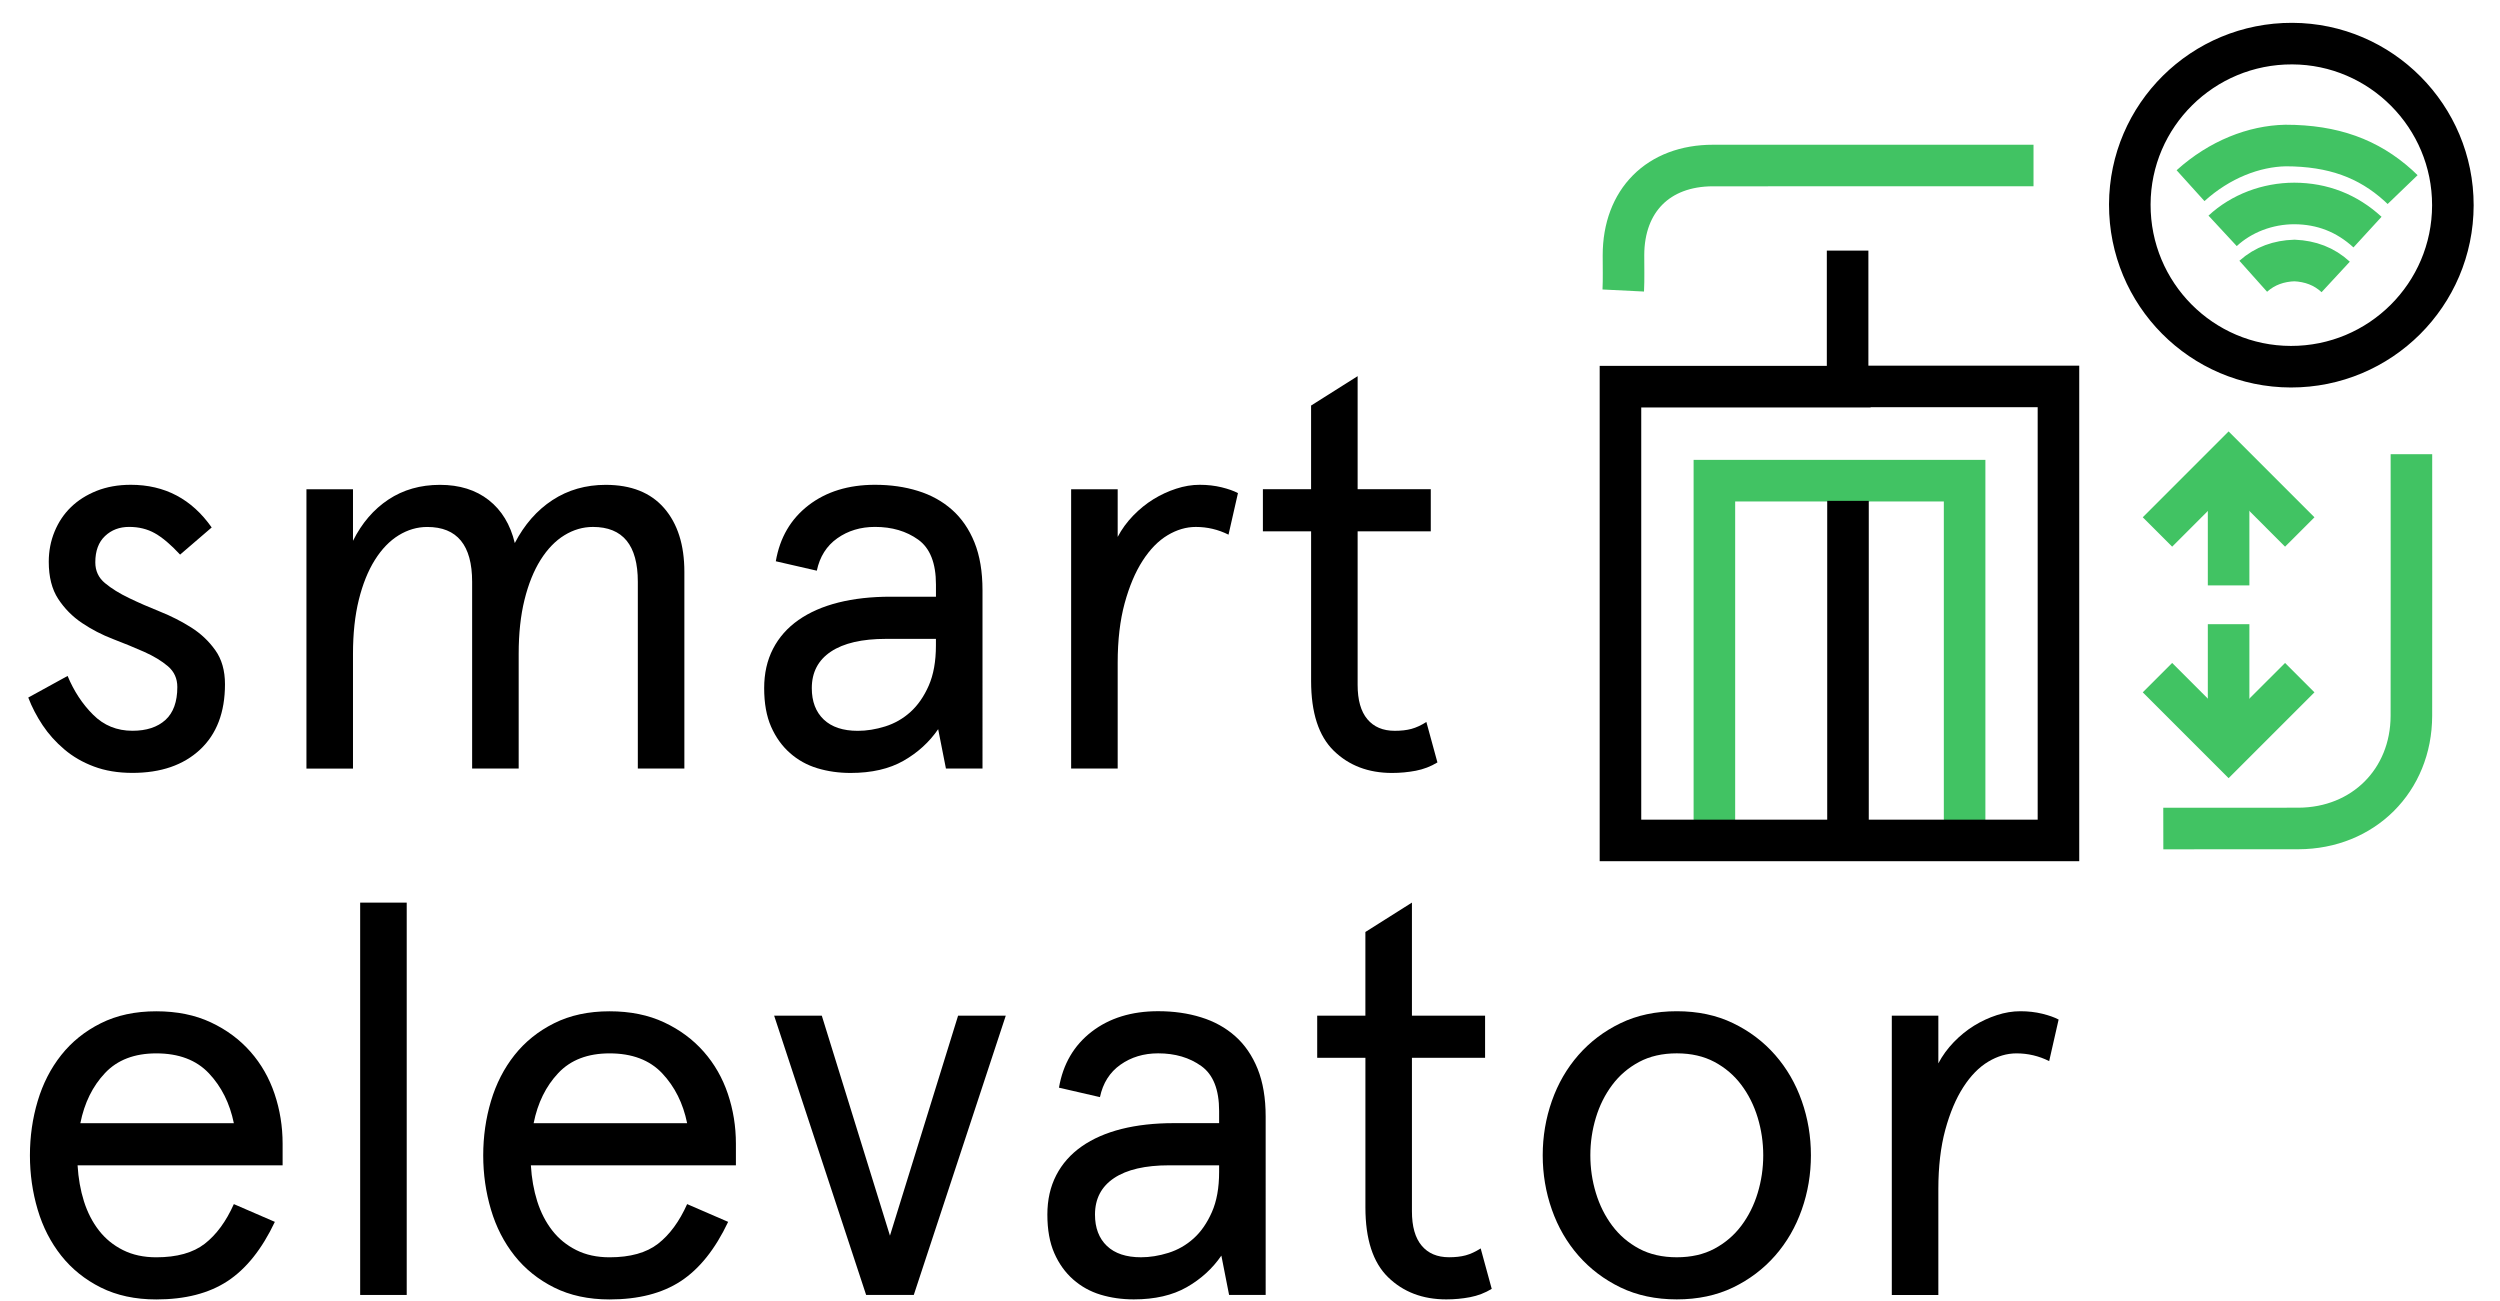 <?xml version="1.0" encoding="utf-8"?>
<!-- Generator: Adobe Illustrator 16.0.3, SVG Export Plug-In . SVG Version: 6.00 Build 0)  -->
<!DOCTYPE svg PUBLIC "-//W3C//DTD SVG 1.1//EN" "http://www.w3.org/Graphics/SVG/1.1/DTD/svg11.dtd">
<svg version="1.1" id="Admin" xmlns="http://www.w3.org/2000/svg" xmlns:xlink="http://www.w3.org/1999/xlink" x="0px" y="0px"
	 width="90.229px" height="46.969px" viewBox="0 0 90.229 46.969" enable-background="new 0 0 90.229 46.969" xml:space="preserve">
<g>
	<path d="M4.72,17.497c1.227,0,2.2,0.514,2.92,1.54l-1.14,0.98c-0.333-0.36-0.637-0.617-0.91-0.771s-0.583-0.229-0.93-0.229
		c-0.347,0-0.637,0.109-0.87,0.33c-0.233,0.22-0.35,0.536-0.35,0.949c0,0.308,0.117,0.558,0.35,0.75
		c0.233,0.194,0.523,0.374,0.87,0.54c0.346,0.167,0.72,0.33,1.12,0.49c0.4,0.16,0.773,0.351,1.12,0.57s0.637,0.493,0.87,0.82
		c0.233,0.326,0.35,0.736,0.35,1.229c0,1.014-0.3,1.8-0.9,2.36c-0.6,0.56-1.414,0.84-2.44,0.84c-0.52,0-0.983-0.077-1.39-0.23
		c-0.407-0.152-0.764-0.359-1.07-0.62c-0.307-0.26-0.567-0.55-0.78-0.869c-0.213-0.32-0.387-0.653-0.52-1l1.42-0.78
		c0.227,0.547,0.533,1.014,0.92,1.399c0.387,0.388,0.86,0.58,1.42,0.58c0.507,0,0.903-0.13,1.19-0.39
		c0.286-0.26,0.43-0.656,0.43-1.19c0-0.306-0.113-0.556-0.34-0.75c-0.227-0.192-0.514-0.366-0.86-0.52
		c-0.347-0.153-0.72-0.307-1.12-0.46s-0.773-0.347-1.12-0.58s-0.633-0.523-0.86-0.87c-0.227-0.347-0.34-0.793-0.34-1.34
		c0-0.387,0.07-0.75,0.21-1.09c0.14-0.34,0.336-0.634,0.59-0.88c0.253-0.247,0.563-0.443,0.93-0.59
		C3.856,17.57,4.266,17.497,4.72,17.497z"/>
	<path d="M24.7,27.737h-1.68v-6.74c0-1.319-0.54-1.979-1.62-1.979c-0.36,0-0.704,0.1-1.03,0.3s-0.613,0.497-0.86,0.89
		c-0.247,0.394-0.44,0.874-0.58,1.44s-0.21,1.217-0.21,1.95v4.14h-1.68v-6.74c0-1.319-0.54-1.979-1.62-1.979
		c-0.36,0-0.704,0.1-1.03,0.3s-0.613,0.497-0.86,0.89c-0.247,0.394-0.44,0.874-0.58,1.44s-0.21,1.217-0.21,1.95v4.14h-1.68v-10.08
		h1.68v1.86c0.32-0.641,0.747-1.137,1.28-1.49s1.153-0.53,1.86-0.53c0.707,0,1.293,0.184,1.76,0.55
		c0.467,0.367,0.78,0.884,0.94,1.551c0.347-0.667,0.8-1.184,1.36-1.551c0.56-0.366,1.2-0.55,1.92-0.55c0.92,0,1.623,0.28,2.11,0.84
		c0.486,0.561,0.73,1.327,0.73,2.301V27.737z"/>
	<path d="M35.459,27.737H34.14l-0.28-1.42c-0.32,0.467-0.737,0.847-1.25,1.14s-1.15,0.44-1.91,0.44c-0.427,0-0.827-0.057-1.2-0.17
		c-0.374-0.113-0.704-0.297-0.99-0.55c-0.287-0.254-0.513-0.57-0.68-0.95c-0.167-0.38-0.25-0.844-0.25-1.391
		c0-0.533,0.106-1.006,0.32-1.42c0.213-0.413,0.52-0.76,0.92-1.04c0.4-0.279,0.88-0.489,1.44-0.63c0.56-0.14,1.187-0.21,1.88-0.21
		h1.64v-0.439c0-0.773-0.213-1.313-0.64-1.62c-0.427-0.307-0.947-0.46-1.56-0.46c-0.52,0-0.974,0.137-1.36,0.41
		s-0.633,0.663-0.74,1.17L28,20.257c0.146-0.853,0.54-1.526,1.18-2.02c0.64-0.493,1.44-0.74,2.4-0.74c0.56,0,1.077,0.073,1.55,0.221
		c0.473,0.146,0.883,0.373,1.23,0.68c0.346,0.307,0.617,0.7,0.811,1.18c0.193,0.48,0.289,1.054,0.289,1.72V27.737z M29.299,24.837
		c0,0.48,0.143,0.857,0.43,1.131c0.287,0.273,0.697,0.409,1.23,0.409c0.32,0,0.65-0.053,0.99-0.159
		c0.34-0.107,0.643-0.28,0.91-0.521s0.487-0.557,0.66-0.95c0.173-0.393,0.26-0.876,0.26-1.45v-0.239h-1.8
		c-0.867,0-1.53,0.153-1.99,0.46C29.529,23.824,29.299,24.265,29.299,24.837z"/>
	<path d="M44.339,19.297c-0.373-0.187-0.767-0.279-1.18-0.279c-0.347,0-0.687,0.1-1.02,0.3c-0.334,0.2-0.634,0.507-0.9,0.92
		s-0.483,0.927-0.65,1.54c-0.166,0.613-0.25,1.327-0.25,2.14v3.82h-1.68v-10.08h1.68v1.72c0.147-0.279,0.334-0.536,0.561-0.77
		s0.47-0.43,0.729-0.59c0.261-0.16,0.533-0.287,0.82-0.38c0.287-0.094,0.57-0.141,0.851-0.141c0.279,0,0.543,0.03,0.789,0.09
		c0.247,0.061,0.443,0.131,0.591,0.21L44.339,19.297z"/>
	<path d="M45.579,17.657h1.74v-3.02l1.68-1.061v4.08h2.64v1.521h-2.64v5.54c0,0.547,0.116,0.96,0.35,1.239
		c0.233,0.28,0.563,0.42,0.99,0.42c0.227,0,0.427-0.022,0.601-0.069c0.173-0.047,0.353-0.13,0.54-0.25l0.399,1.46
		c-0.24,0.146-0.5,0.246-0.78,0.3c-0.279,0.053-0.566,0.08-0.859,0.08c-0.854,0-1.554-0.267-2.101-0.8s-0.819-1.373-0.819-2.521
		v-5.399h-1.74V17.657z"/>
	<path d="M10.2,42.058h-7.4c0.027,0.467,0.104,0.899,0.23,1.3c0.127,0.399,0.307,0.75,0.54,1.05s0.523,0.537,0.87,0.71
		c0.347,0.174,0.747,0.26,1.2,0.26c0.747,0,1.33-0.163,1.75-0.489c0.42-0.327,0.77-0.804,1.05-1.431l1.48,0.641
		c-0.467,0.986-1.037,1.699-1.71,2.14s-1.53,0.66-2.57,0.66c-0.76,0-1.427-0.144-2-0.43c-0.574-0.287-1.05-0.671-1.43-1.15
		c-0.38-0.48-0.664-1.033-0.85-1.66s-0.28-1.28-0.28-1.96s0.093-1.333,0.28-1.96s0.47-1.18,0.85-1.66
		c0.38-0.479,0.856-0.863,1.43-1.149c0.573-0.287,1.24-0.431,2-0.431c0.747,0,1.403,0.134,1.97,0.4s1.043,0.62,1.43,1.06
		c0.387,0.44,0.677,0.947,0.87,1.521c0.193,0.573,0.29,1.173,0.29,1.8V42.058z M5.64,38.018c-0.787,0-1.404,0.236-1.85,0.71
		c-0.447,0.474-0.744,1.076-0.89,1.81h5.54c-0.147-0.72-0.447-1.319-0.9-1.8C7.086,38.257,6.453,38.018,5.64,38.018z"/>
	<path d="M14.679,32.577v14.16h-1.68v-14.16H14.679z"/>
	<path d="M26.56,42.058h-7.4c0.027,0.467,0.104,0.899,0.23,1.3c0.127,0.399,0.307,0.75,0.54,1.05s0.523,0.537,0.87,0.71
		c0.347,0.174,0.747,0.26,1.2,0.26c0.747,0,1.33-0.163,1.75-0.489c0.42-0.327,0.77-0.804,1.05-1.431l1.48,0.641
		c-0.467,0.986-1.037,1.699-1.71,2.14s-1.53,0.66-2.57,0.66c-0.76,0-1.427-0.144-2-0.43c-0.574-0.287-1.05-0.671-1.43-1.15
		c-0.38-0.48-0.664-1.033-0.85-1.66s-0.28-1.28-0.28-1.96s0.093-1.333,0.28-1.96s0.47-1.18,0.85-1.66
		c0.38-0.479,0.856-0.863,1.43-1.149c0.573-0.287,1.24-0.431,2-0.431c0.747,0,1.403,0.134,1.97,0.4s1.043,0.62,1.43,1.06
		c0.387,0.44,0.677,0.947,0.87,1.521c0.193,0.573,0.29,1.173,0.29,1.8V42.058z M22,38.018c-0.787,0-1.404,0.236-1.85,0.71
		c-0.447,0.474-0.744,1.076-0.89,1.81h5.54c-0.147-0.72-0.447-1.319-0.9-1.8C23.446,38.257,22.813,38.018,22,38.018z"/>
	<path d="M36.3,36.657l-3.32,10.08h-1.72l-3.32-10.08h1.72l2.46,7.94l2.459-7.94H36.3z"/>
	<path d="M45.68,46.737h-1.32l-0.279-1.42c-0.32,0.467-0.737,0.847-1.25,1.14c-0.514,0.293-1.15,0.44-1.91,0.44
		c-0.427,0-0.827-0.057-1.2-0.17s-0.703-0.297-0.99-0.55c-0.287-0.254-0.514-0.57-0.68-0.95c-0.167-0.38-0.25-0.844-0.25-1.391
		c0-0.533,0.106-1.006,0.32-1.42c0.213-0.413,0.52-0.76,0.92-1.04c0.399-0.279,0.88-0.489,1.439-0.63
		c0.561-0.14,1.187-0.21,1.88-0.21H44v-0.439c0-0.773-0.214-1.313-0.641-1.62s-0.946-0.46-1.56-0.46c-0.521,0-0.974,0.137-1.36,0.41
		s-0.633,0.663-0.74,1.17l-1.479-0.341c0.146-0.853,0.54-1.526,1.18-2.02c0.641-0.493,1.44-0.74,2.4-0.74
		c0.56,0,1.076,0.073,1.55,0.221c0.474,0.146,0.883,0.373,1.23,0.68c0.346,0.307,0.616,0.7,0.81,1.18
		c0.193,0.48,0.29,1.054,0.29,1.72V46.737z M39.52,43.837c0,0.48,0.144,0.857,0.43,1.131c0.287,0.273,0.697,0.409,1.23,0.409
		c0.32,0,0.65-0.053,0.99-0.159c0.34-0.107,0.643-0.28,0.91-0.521c0.267-0.24,0.486-0.557,0.659-0.95
		C43.913,43.354,44,42.871,44,42.297v-0.239h-1.801c-0.866,0-1.529,0.153-1.989,0.46S39.52,43.265,39.52,43.837z"/>
	<path d="M47.539,36.657h1.74v-3.02l1.68-1.061v4.08h2.64v1.521h-2.64v5.54c0,0.547,0.116,0.96,0.35,1.239
		c0.233,0.28,0.563,0.42,0.99,0.42c0.227,0,0.427-0.022,0.601-0.069c0.173-0.047,0.353-0.13,0.54-0.25l0.399,1.46
		c-0.24,0.146-0.5,0.246-0.78,0.3c-0.279,0.053-0.566,0.08-0.859,0.08c-0.854,0-1.554-0.267-2.101-0.8s-0.819-1.373-0.819-2.521
		v-5.399h-1.74V36.657z"/>
	<path d="M55.679,41.697c0-0.68,0.11-1.333,0.33-1.96s0.54-1.18,0.96-1.66c0.42-0.479,0.927-0.863,1.52-1.149
		c0.594-0.287,1.271-0.431,2.03-0.431s1.437,0.144,2.03,0.431c0.593,0.286,1.1,0.67,1.52,1.149c0.42,0.48,0.74,1.033,0.96,1.66
		c0.221,0.627,0.33,1.28,0.33,1.96s-0.109,1.333-0.33,1.96c-0.22,0.627-0.54,1.18-0.96,1.66c-0.42,0.479-0.927,0.863-1.52,1.15
		c-0.594,0.286-1.271,0.43-2.03,0.43s-1.437-0.144-2.03-0.43c-0.593-0.287-1.1-0.671-1.52-1.15c-0.42-0.48-0.74-1.033-0.96-1.66
		S55.679,42.377,55.679,41.697z M57.398,41.697c0,0.467,0.066,0.92,0.2,1.36c0.133,0.439,0.33,0.833,0.59,1.18
		s0.583,0.623,0.97,0.83s0.841,0.31,1.36,0.31c0.521,0,0.974-0.103,1.36-0.31s0.71-0.483,0.97-0.83s0.457-0.74,0.59-1.18
		c0.133-0.44,0.2-0.894,0.2-1.36s-0.067-0.92-0.2-1.36c-0.133-0.439-0.33-0.833-0.59-1.18s-0.583-0.623-0.97-0.83
		c-0.387-0.206-0.84-0.31-1.36-0.31c-0.52,0-0.974,0.104-1.36,0.31c-0.387,0.207-0.71,0.483-0.97,0.83s-0.457,0.74-0.59,1.18
		C57.465,40.777,57.398,41.23,57.398,41.697z"/>
	<path d="M73.958,38.297c-0.373-0.187-0.767-0.279-1.18-0.279c-0.347,0-0.687,0.1-1.02,0.3c-0.334,0.2-0.634,0.507-0.9,0.92
		s-0.483,0.927-0.65,1.54c-0.166,0.613-0.25,1.327-0.25,2.14v3.82h-1.68v-10.08h1.68v1.72c0.147-0.279,0.334-0.536,0.561-0.77
		s0.47-0.43,0.729-0.59c0.261-0.16,0.533-0.287,0.82-0.38c0.287-0.094,0.57-0.141,0.851-0.141c0.279,0,0.543,0.03,0.789,0.09
		c0.247,0.061,0.443,0.131,0.591,0.21L73.958,38.297z"/>
</g>
<path fill="none" stroke="#41C363" stroke-width="1.5" stroke-miterlimit="10" d="M86.714,6.843
	c-0.05-0.052-0.104-0.102-0.157-0.149c-1.077-0.971-2.342-1.44-4.069-1.442c-1.133,0.024-2.374,0.497-3.428,1.449 M85.447,8.377
	c-0.748-0.686-1.627-1.029-2.641-1.034c-0.971,0.001-1.91,0.36-2.588,0.989 M84.299,9.995c-0.419-0.388-0.921-0.567-1.487-0.594
	c-0.56,0.019-1.064,0.19-1.489,0.57"/>
<path fill="none" stroke="#41C363" stroke-width="1.5" stroke-miterlimit="10" d="M61.875,30.073c0-4.205,0-8.487,0-12.725
	c3.007,0,6.007,0,9.031,0c0,4.22,0,8.489,0,12.725"/>
<path fill="none" stroke="#41C363" stroke-width="1.5" stroke-miterlimit="10" d="M78.077,29.903
	c1.253-0.002,3.624,0.002,4.877-0.002c2.339-0.008,4.072-1.732,4.077-4.067c0.005-3.055,0.001-6.385,0.001-9.441"/>
<path fill="none" stroke="#41C363" stroke-width="1.5" stroke-miterlimit="10" d="M73.393,5.973c-2.839,0-8.731,0-11.569,0.001
	c-1.972,0.001-3.229,1.263-3.23,3.24c-0.002,0.423,0.013,0.848-0.008,1.271"/>
<g>
	<path fill="none" stroke="#000000" stroke-width="1.5" stroke-miterlimit="10" d="M66.683,9.045c0,2.133,0,2.734,0,4.902
		c2.317,0,5.306,0,7.61,0c0,5.224,0,11.161,0,16.385c-4.976,0-10.789,0-15.808,0c0-5.187,0-11.125,0-16.377c2.304,0,6.728,0,9.029,0
		 M66.697,30.237c0-3.43,0-8.757,0-12.159"/>
</g>
<path fill="none" stroke="#000000" stroke-width="1.5" stroke-miterlimit="10" d="M82.681,13.235
	c-3.22-0.006-5.822-2.626-5.813-5.856c0.008-3.218,2.636-5.818,5.865-5.805c3.201,0.012,5.799,2.63,5.795,5.837
	C88.523,10.634,85.905,13.24,82.681,13.235z"/>
<polyline fill="none" stroke="#41C363" stroke-width="1.5" stroke-miterlimit="10" points="77.866,19.2 80.434,16.631 83.002,19.2 
	"/>
<line fill="none" stroke="#41C363" stroke-width="1.5" stroke-miterlimit="10" x1="80.434" y1="16.912" x2="80.434" y2="21.128"/>
<polyline fill="none" stroke="#41C363" stroke-width="1.5" stroke-miterlimit="10" points="83.002,24.457 80.434,27.024 
	77.866,24.457 "/>
<line fill="none" stroke="#41C363" stroke-width="1.5" stroke-miterlimit="10" x1="80.434" y1="26.743" x2="80.434" y2="22.528"/>
</svg>
